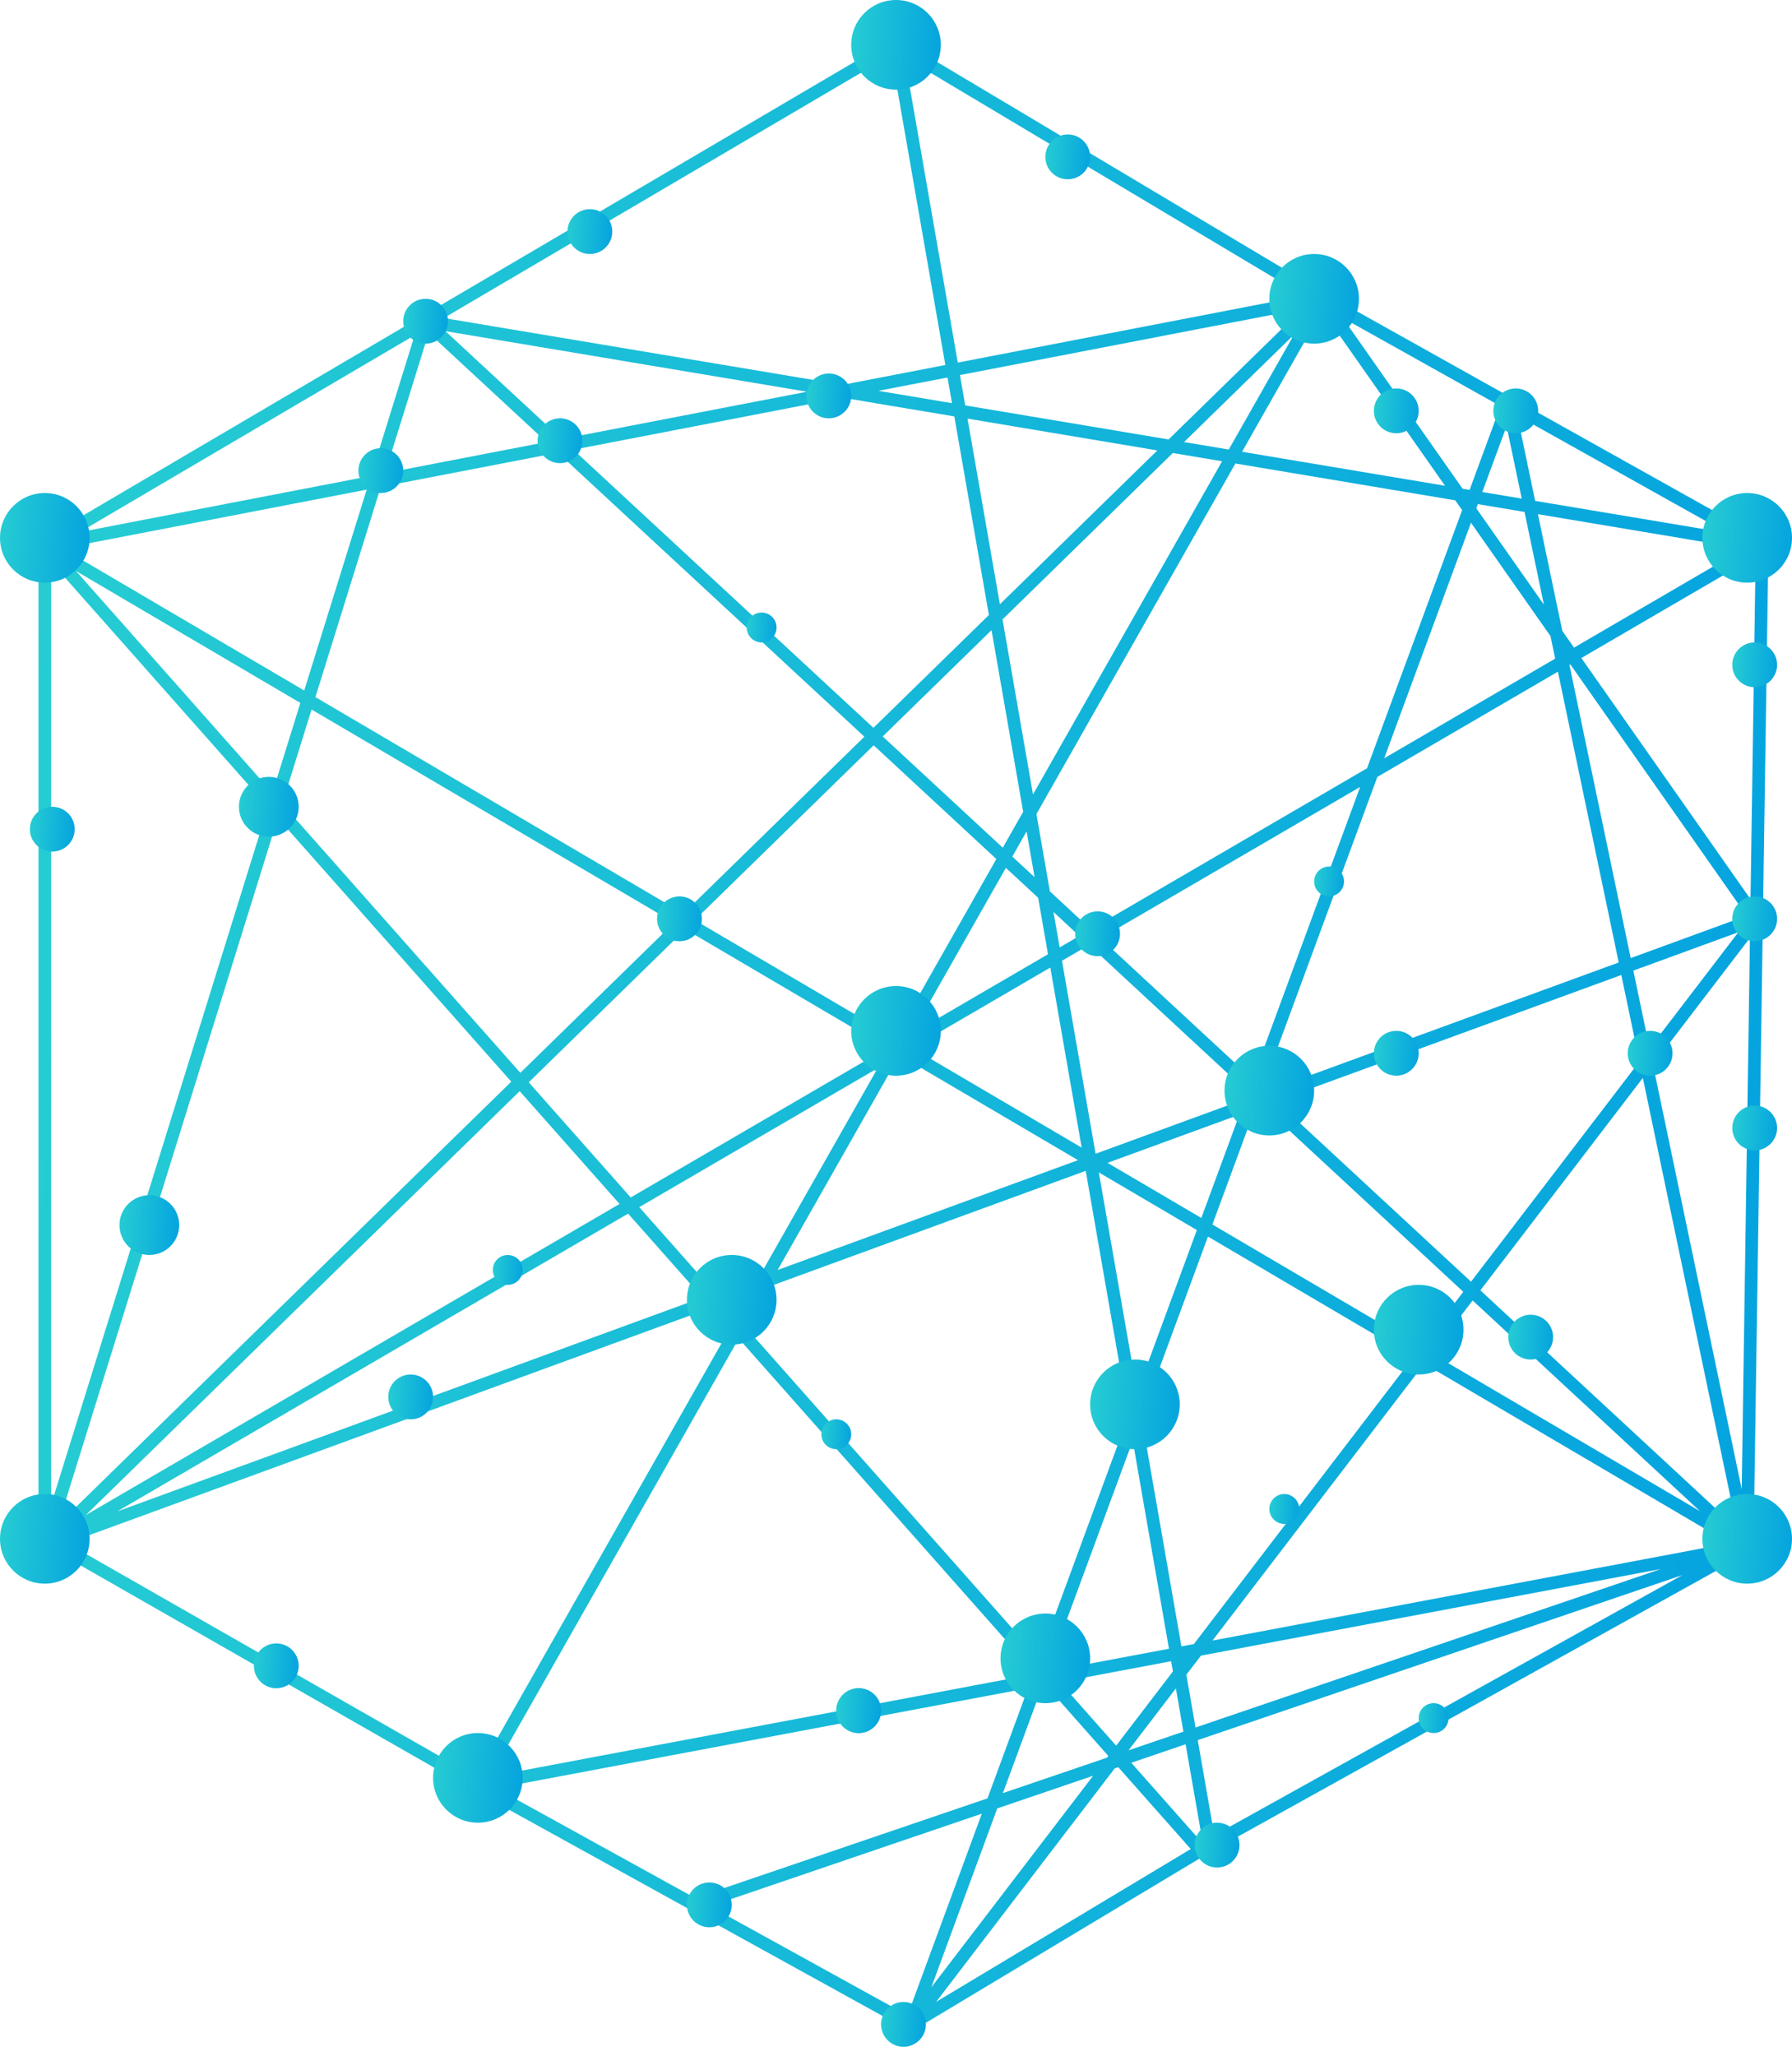 <svg width="184" height="211" viewBox="0 0 184 211" fill="none" xmlns="http://www.w3.org/2000/svg">
<path d="M92 4.6L124.2 189.367M92 4.6L135.7 30.666M92 4.6L43.7 32.987M124.2 189.367L179.4 158.7M124.2 189.367L123.27 189.925M135.7 30.666L4.6 158.7M135.7 30.666L154.867 41.387M135.7 30.666L49.067 183.233M135.7 30.666L4.6 55.967M135.7 30.666L180.361 94.3M4.6 158.7V55.967M4.6 158.7L5.367 158.253M4.6 158.7L180.933 55.967M4.6 158.7L43.7 32.987M4.6 55.967L179.4 158.7M4.6 55.967L43.7 32.987M4.6 55.967L123.27 189.925M180.933 55.967L154.867 41.387M180.933 55.967L180.361 94.3M180.933 55.967L43.7 32.987M179.4 158.7L49.067 183.233M179.4 158.7L180.361 94.3M179.4 158.7L43.7 32.987M179.4 158.7L154.867 41.387M179.4 158.7L71.3 195.5M93.533 207.767L154.867 41.387M93.533 207.767L123.27 189.925M93.533 207.767L180.361 94.3M93.533 207.767L71.3 195.5M49.067 183.233L5.367 158.253M49.067 183.233L71.3 195.5M5.367 158.253L180.361 94.3" stroke="url(#paint0_linear)" stroke-width="1.3"/>
<circle cx="92" cy="4.6" r="4.6" fill="url(#paint1_linear)"/>
<circle cx="4.6" cy="55.2" r="4.6" fill="url(#paint2_linear)"/>
<circle cx="134.933" cy="30.667" r="4.6" fill="url(#paint3_linear)"/>
<circle cx="179.4" cy="55.2" r="4.6" fill="url(#paint4_linear)"/>
<circle cx="179.4" cy="157.933" r="4.6" fill="url(#paint5_linear)"/>
<circle cx="107.333" cy="170.2" r="4.6" fill="url(#paint6_linear)"/>
<circle cx="49.067" cy="182.466" r="4.6" fill="url(#paint7_linear)"/>
<circle cx="75.133" cy="133.4" r="4.6" fill="url(#paint8_linear)"/>
<circle cx="4.6" cy="157.933" r="4.6" fill="url(#paint9_linear)"/>
<circle cx="92" cy="105.8" r="4.6" fill="url(#paint10_linear)"/>
<circle cx="116.533" cy="144.133" r="4.6" fill="url(#paint11_linear)"/>
<circle cx="130.333" cy="111.933" r="4.6" fill="url(#paint12_linear)"/>
<circle cx="145.667" cy="136.467" r="4.6" fill="url(#paint13_linear)"/>
<circle cx="109.633" cy="16.1" r="2.3" fill="url(#paint14_linear)"/>
<circle cx="155.633" cy="42.167" r="2.3" fill="url(#paint15_linear)"/>
<circle cx="180.167" cy="68.233" r="2.3" fill="url(#paint16_linear)"/>
<circle cx="169.433" cy="108.1" r="2.3" fill="url(#paint17_linear)"/>
<circle cx="157.167" cy="137.233" r="2.3" fill="url(#paint18_linear)"/>
<circle cx="143.367" cy="108.1" r="2.3" fill="url(#paint19_linear)"/>
<circle cx="180.167" cy="115.767" r="2.3" fill="url(#paint20_linear)"/>
<circle cx="180.167" cy="94.3" r="2.3" fill="url(#paint21_linear)"/>
<circle cx="112.7" cy="95.834" r="2.3" fill="url(#paint22_linear)"/>
<circle cx="69.767" cy="94.3" r="2.3" fill="url(#paint23_linear)"/>
<circle cx="15.333" cy="125.733" r="3.067" fill="url(#paint24_linear)"/>
<circle cx="5.367" cy="85.1" r="2.3" fill="url(#paint25_linear)"/>
<circle cx="39.1" cy="48.3" r="2.3" fill="url(#paint26_linear)"/>
<circle cx="57.5" cy="45.233" r="2.3" fill="url(#paint27_linear)"/>
<circle cx="85.1" cy="40.633" r="2.3" fill="url(#paint28_linear)"/>
<circle cx="28.367" cy="170.967" r="2.3" fill="url(#paint29_linear)"/>
<circle cx="42.167" cy="143.367" r="2.3" fill="url(#paint30_linear)"/>
<circle cx="88.167" cy="175.566" r="2.3" fill="url(#paint31_linear)"/>
<circle cx="88.167" cy="175.566" r="2.3" fill="url(#paint32_linear)"/>
<circle cx="124.967" cy="189.367" r="2.3" fill="url(#paint33_linear)"/>
<circle cx="92.767" cy="207.767" r="2.3" fill="url(#paint34_linear)"/>
<circle cx="72.833" cy="195.5" r="2.3" fill="url(#paint35_linear)"/>
<circle cx="136.467" cy="90.467" r="1.533" fill="url(#paint36_linear)"/>
<circle cx="78.2" cy="64.4" r="1.533" fill="url(#paint37_linear)"/>
<circle cx="143.367" cy="42.167" r="2.3" fill="url(#paint38_linear)"/>
<circle cx="27.6" cy="82.8" r="3.067" fill="url(#paint39_linear)"/>
<circle cx="147.2" cy="176.334" r="1.533" fill="url(#paint40_linear)"/>
<circle cx="85.867" cy="147.2" r="1.533" fill="url(#paint41_linear)"/>
<circle cx="52.133" cy="130.334" r="1.533" fill="url(#paint42_linear)"/>
<circle cx="131.867" cy="154.867" r="1.533" fill="url(#paint43_linear)"/>
<circle cx="60.567" cy="23.766" r="2.3" fill="url(#paint44_linear)"/>
<circle cx="43.7" cy="32.967" r="2.3" fill="url(#paint45_linear)"/>
<defs>
<linearGradient id="paint0_linear" x1="-19.161" y1="106.183" x2="207.971" y2="119.432" gradientUnits="userSpaceOnUse">
<stop stop-color="#2AD1D1"/>
<stop offset="1" stop-color="#009EE1"/>
</linearGradient>
<linearGradient id="paint1_linear" x1="86.16" y1="4.6" x2="97.998" y2="5.396" gradientUnits="userSpaceOnUse">
<stop stop-color="#2AD1D1"/>
<stop offset="1" stop-color="#009EE1"/>
</linearGradient>
<linearGradient id="paint2_linear" x1="-1.24" y1="55.2" x2="10.598" y2="55.995" gradientUnits="userSpaceOnUse">
<stop stop-color="#2AD1D1"/>
<stop offset="1" stop-color="#009EE1"/>
</linearGradient>
<linearGradient id="paint3_linear" x1="129.094" y1="30.667" x2="140.931" y2="31.462" gradientUnits="userSpaceOnUse">
<stop stop-color="#2AD1D1"/>
<stop offset="1" stop-color="#009EE1"/>
</linearGradient>
<linearGradient id="paint4_linear" x1="173.56" y1="55.2" x2="185.397" y2="55.995" gradientUnits="userSpaceOnUse">
<stop stop-color="#2AD1D1"/>
<stop offset="1" stop-color="#009EE1"/>
</linearGradient>
<linearGradient id="paint5_linear" x1="173.56" y1="157.933" x2="185.397" y2="158.729" gradientUnits="userSpaceOnUse">
<stop stop-color="#2AD1D1"/>
<stop offset="1" stop-color="#009EE1"/>
</linearGradient>
<linearGradient id="paint6_linear" x1="101.494" y1="170.2" x2="113.331" y2="170.995" gradientUnits="userSpaceOnUse">
<stop stop-color="#2AD1D1"/>
<stop offset="1" stop-color="#009EE1"/>
</linearGradient>
<linearGradient id="paint7_linear" x1="43.227" y1="182.466" x2="55.064" y2="183.262" gradientUnits="userSpaceOnUse">
<stop stop-color="#2AD1D1"/>
<stop offset="1" stop-color="#009EE1"/>
</linearGradient>
<linearGradient id="paint8_linear" x1="69.294" y1="133.4" x2="81.131" y2="134.196" gradientUnits="userSpaceOnUse">
<stop stop-color="#2AD1D1"/>
<stop offset="1" stop-color="#009EE1"/>
</linearGradient>
<linearGradient id="paint9_linear" x1="-1.24" y1="157.933" x2="10.598" y2="158.729" gradientUnits="userSpaceOnUse">
<stop stop-color="#2AD1D1"/>
<stop offset="1" stop-color="#009EE1"/>
</linearGradient>
<linearGradient id="paint10_linear" x1="86.16" y1="105.8" x2="97.998" y2="106.596" gradientUnits="userSpaceOnUse">
<stop stop-color="#2AD1D1"/>
<stop offset="1" stop-color="#009EE1"/>
</linearGradient>
<linearGradient id="paint11_linear" x1="110.694" y1="144.133" x2="122.531" y2="144.929" gradientUnits="userSpaceOnUse">
<stop stop-color="#2AD1D1"/>
<stop offset="1" stop-color="#009EE1"/>
</linearGradient>
<linearGradient id="paint12_linear" x1="124.494" y1="111.933" x2="136.331" y2="112.729" gradientUnits="userSpaceOnUse">
<stop stop-color="#2AD1D1"/>
<stop offset="1" stop-color="#009EE1"/>
</linearGradient>
<linearGradient id="paint13_linear" x1="139.827" y1="136.467" x2="151.664" y2="137.263" gradientUnits="userSpaceOnUse">
<stop stop-color="#2AD1D1"/>
<stop offset="1" stop-color="#009EE1"/>
</linearGradient>
<linearGradient id="paint14_linear" x1="106.713" y1="16.1" x2="112.632" y2="16.498" gradientUnits="userSpaceOnUse">
<stop stop-color="#2AD1D1"/>
<stop offset="1" stop-color="#009EE1"/>
</linearGradient>
<linearGradient id="paint15_linear" x1="152.714" y1="42.167" x2="158.632" y2="42.565" gradientUnits="userSpaceOnUse">
<stop stop-color="#2AD1D1"/>
<stop offset="1" stop-color="#009EE1"/>
</linearGradient>
<linearGradient id="paint16_linear" x1="177.247" y1="68.233" x2="183.165" y2="68.631" gradientUnits="userSpaceOnUse">
<stop stop-color="#2AD1D1"/>
<stop offset="1" stop-color="#009EE1"/>
</linearGradient>
<linearGradient id="paint17_linear" x1="166.513" y1="108.1" x2="172.432" y2="108.498" gradientUnits="userSpaceOnUse">
<stop stop-color="#2AD1D1"/>
<stop offset="1" stop-color="#009EE1"/>
</linearGradient>
<linearGradient id="paint18_linear" x1="154.247" y1="137.233" x2="160.165" y2="137.631" gradientUnits="userSpaceOnUse">
<stop stop-color="#2AD1D1"/>
<stop offset="1" stop-color="#009EE1"/>
</linearGradient>
<linearGradient id="paint19_linear" x1="140.447" y1="108.1" x2="146.366" y2="108.498" gradientUnits="userSpaceOnUse">
<stop stop-color="#2AD1D1"/>
<stop offset="1" stop-color="#009EE1"/>
</linearGradient>
<linearGradient id="paint20_linear" x1="177.247" y1="115.767" x2="183.165" y2="116.165" gradientUnits="userSpaceOnUse">
<stop stop-color="#2AD1D1"/>
<stop offset="1" stop-color="#009EE1"/>
</linearGradient>
<linearGradient id="paint21_linear" x1="177.247" y1="94.3" x2="183.165" y2="94.698" gradientUnits="userSpaceOnUse">
<stop stop-color="#2AD1D1"/>
<stop offset="1" stop-color="#009EE1"/>
</linearGradient>
<linearGradient id="paint22_linear" x1="109.78" y1="95.834" x2="115.699" y2="96.231" gradientUnits="userSpaceOnUse">
<stop stop-color="#2AD1D1"/>
<stop offset="1" stop-color="#009EE1"/>
</linearGradient>
<linearGradient id="paint23_linear" x1="66.847" y1="94.3" x2="72.765" y2="94.698" gradientUnits="userSpaceOnUse">
<stop stop-color="#2AD1D1"/>
<stop offset="1" stop-color="#009EE1"/>
</linearGradient>
<linearGradient id="paint24_linear" x1="11.44" y1="125.733" x2="19.332" y2="126.264" gradientUnits="userSpaceOnUse">
<stop stop-color="#2AD1D1"/>
<stop offset="1" stop-color="#009EE1"/>
</linearGradient>
<linearGradient id="paint25_linear" x1="2.447" y1="85.1" x2="8.366" y2="85.498" gradientUnits="userSpaceOnUse">
<stop stop-color="#2AD1D1"/>
<stop offset="1" stop-color="#009EE1"/>
</linearGradient>
<linearGradient id="paint26_linear" x1="36.18" y1="48.3" x2="42.099" y2="48.698" gradientUnits="userSpaceOnUse">
<stop stop-color="#2AD1D1"/>
<stop offset="1" stop-color="#009EE1"/>
</linearGradient>
<linearGradient id="paint27_linear" x1="54.58" y1="45.233" x2="60.499" y2="45.631" gradientUnits="userSpaceOnUse">
<stop stop-color="#2AD1D1"/>
<stop offset="1" stop-color="#009EE1"/>
</linearGradient>
<linearGradient id="paint28_linear" x1="82.18" y1="40.633" x2="88.099" y2="41.031" gradientUnits="userSpaceOnUse">
<stop stop-color="#2AD1D1"/>
<stop offset="1" stop-color="#009EE1"/>
</linearGradient>
<linearGradient id="paint29_linear" x1="25.447" y1="170.967" x2="31.365" y2="171.364" gradientUnits="userSpaceOnUse">
<stop stop-color="#2AD1D1"/>
<stop offset="1" stop-color="#009EE1"/>
</linearGradient>
<linearGradient id="paint30_linear" x1="39.247" y1="143.367" x2="45.166" y2="143.765" gradientUnits="userSpaceOnUse">
<stop stop-color="#2AD1D1"/>
<stop offset="1" stop-color="#009EE1"/>
</linearGradient>
<linearGradient id="paint31_linear" x1="85.247" y1="175.566" x2="91.165" y2="175.964" gradientUnits="userSpaceOnUse">
<stop stop-color="#2AD1D1"/>
<stop offset="1" stop-color="#009EE1"/>
</linearGradient>
<linearGradient id="paint32_linear" x1="85.247" y1="175.566" x2="91.165" y2="175.964" gradientUnits="userSpaceOnUse">
<stop stop-color="#2AD1D1"/>
<stop offset="1" stop-color="#009EE1"/>
</linearGradient>
<linearGradient id="paint33_linear" x1="122.047" y1="189.367" x2="127.965" y2="189.765" gradientUnits="userSpaceOnUse">
<stop stop-color="#2AD1D1"/>
<stop offset="1" stop-color="#009EE1"/>
</linearGradient>
<linearGradient id="paint34_linear" x1="89.847" y1="207.767" x2="95.765" y2="208.165" gradientUnits="userSpaceOnUse">
<stop stop-color="#2AD1D1"/>
<stop offset="1" stop-color="#009EE1"/>
</linearGradient>
<linearGradient id="paint35_linear" x1="69.913" y1="195.5" x2="75.832" y2="195.898" gradientUnits="userSpaceOnUse">
<stop stop-color="#2AD1D1"/>
<stop offset="1" stop-color="#009EE1"/>
</linearGradient>
<linearGradient id="paint36_linear" x1="134.52" y1="90.467" x2="138.466" y2="90.732" gradientUnits="userSpaceOnUse">
<stop stop-color="#2AD1D1"/>
<stop offset="1" stop-color="#009EE1"/>
</linearGradient>
<linearGradient id="paint37_linear" x1="76.253" y1="64.4" x2="80.199" y2="64.666" gradientUnits="userSpaceOnUse">
<stop stop-color="#2AD1D1"/>
<stop offset="1" stop-color="#009EE1"/>
</linearGradient>
<linearGradient id="paint38_linear" x1="140.447" y1="42.167" x2="146.366" y2="42.565" gradientUnits="userSpaceOnUse">
<stop stop-color="#2AD1D1"/>
<stop offset="1" stop-color="#009EE1"/>
</linearGradient>
<linearGradient id="paint39_linear" x1="23.707" y1="82.8" x2="31.598" y2="83.331" gradientUnits="userSpaceOnUse">
<stop stop-color="#2AD1D1"/>
<stop offset="1" stop-color="#009EE1"/>
</linearGradient>
<linearGradient id="paint40_linear" x1="145.254" y1="176.334" x2="149.199" y2="176.599" gradientUnits="userSpaceOnUse">
<stop stop-color="#2AD1D1"/>
<stop offset="1" stop-color="#009EE1"/>
</linearGradient>
<linearGradient id="paint41_linear" x1="83.92" y1="147.2" x2="87.866" y2="147.465" gradientUnits="userSpaceOnUse">
<stop stop-color="#2AD1D1"/>
<stop offset="1" stop-color="#009EE1"/>
</linearGradient>
<linearGradient id="paint42_linear" x1="50.187" y1="130.334" x2="54.132" y2="130.599" gradientUnits="userSpaceOnUse">
<stop stop-color="#2AD1D1"/>
<stop offset="1" stop-color="#009EE1"/>
</linearGradient>
<linearGradient id="paint43_linear" x1="129.92" y1="154.867" x2="133.866" y2="155.132" gradientUnits="userSpaceOnUse">
<stop stop-color="#2AD1D1"/>
<stop offset="1" stop-color="#009EE1"/>
</linearGradient>
<linearGradient id="paint44_linear" x1="57.647" y1="23.766" x2="63.566" y2="24.164" gradientUnits="userSpaceOnUse">
<stop stop-color="#2AD1D1"/>
<stop offset="1" stop-color="#009EE1"/>
</linearGradient>
<linearGradient id="paint45_linear" x1="40.78" y1="32.967" x2="46.699" y2="33.364" gradientUnits="userSpaceOnUse">
<stop stop-color="#2AD1D1"/>
<stop offset="1" stop-color="#009EE1"/>
</linearGradient>
</defs>
</svg>
